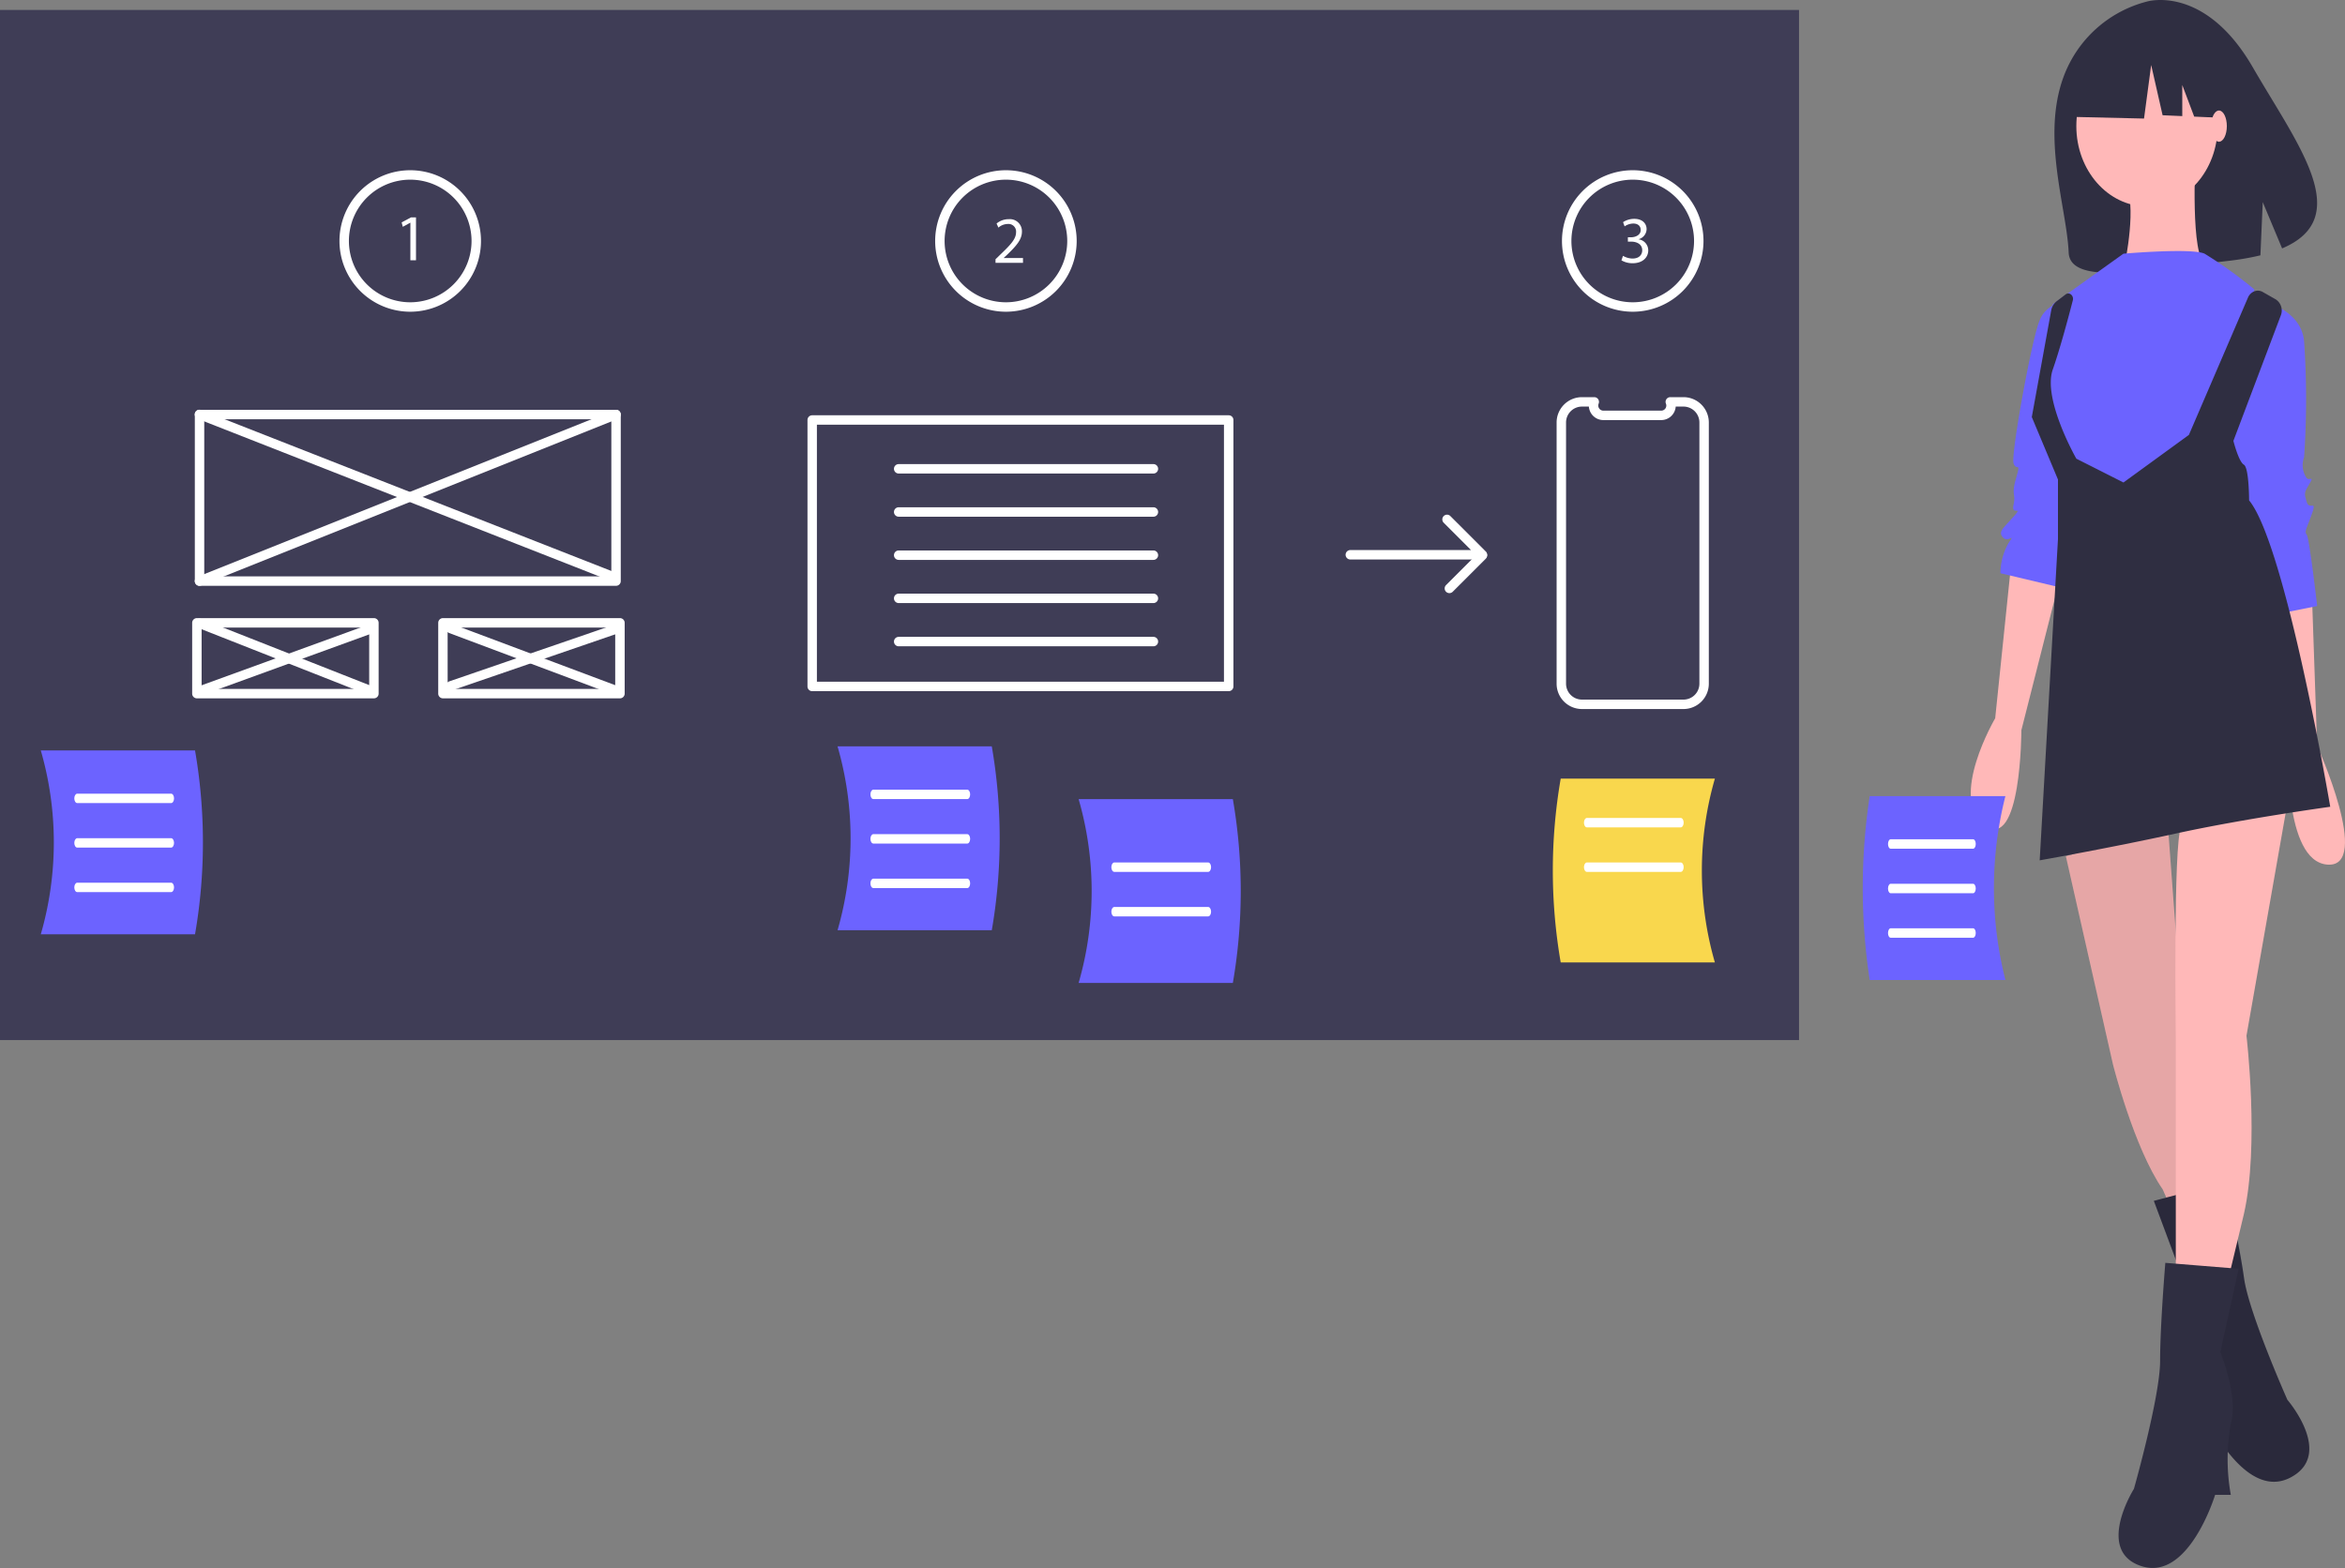 <svg xmlns="http://www.w3.org/2000/svg" width="172.674" height="115.483" viewBox="0 0 172.674 115.483">
  <rect x="0" y="0" width="172.674" height="115.483" fill="#808080" stroke="none"/>
  <g id="Grupo_16061" data-name="Grupo 16061" transform="translate(-7347.878 776)">
    <g id="Grupo_16051" data-name="Grupo 16051" transform="translate(1603 -868)">
      <rect id="Retângulo_6238" data-name="Retângulo 6238" width="132.471" height="75.869" transform="translate(5744.878 92.733)" fill="#3f3d56"/>
      <path id="Caminho_10580" data-name="Caminho 10580" d="M469.434,302.495h-30.67a.347.347,0,0,1-.347-.347V289.879a.347.347,0,0,1,.347-.347h30.67a.347.347,0,0,1,.347.347v12.268a.347.347,0,0,1-.347.347Zm-30.323-.695h29.976V290.227H439.111Z" transform="translate(5320.807 -167.349)" fill="#fff"/>
      <path id="Caminho_10581" data-name="Caminho 10581" d="M451.8,358.953H438.763a.347.347,0,0,1-.347-.347v-5.214a.347.347,0,0,1,.347-.347H451.8a.347.347,0,0,1,.347.347v5.214a.347.347,0,0,1-.347.347Zm-12.688-.695h12.34v-4.519h-12.34Z" transform="translate(5320.612 -215.52)" fill="#fff"/>
      <path id="Caminho_10582" data-name="Caminho 10582" d="M525.95,358.953H512.915a.347.347,0,0,1-.347-.347v-5.214a.347.347,0,0,1,.347-.347H525.95a.347.347,0,0,1,.347.347v5.214a.347.347,0,0,1-.347.347Zm-12.688-.695H525.6v-4.519h-12.34Z" transform="translate(5264.579 -215.52)" fill="#fff"/>
      <path id="Caminho_10583" data-name="Caminho 10583" d="M469.05,302.111a.348.348,0,0,1-.127-.024L438.636,290.2a.347.347,0,1,1,.254-.647l30.287,11.885a.347.347,0,0,1-.127.671Z" transform="translate(5320.802 -167.352)" fill="#fff"/>
      <path id="Caminho_10584" data-name="Caminho 10584" d="M438.763,302.494a.347.347,0,0,1-.129-.67L469.3,289.556a.347.347,0,0,1,.258.645l-30.67,12.268A.346.346,0,0,1,438.763,302.494Z" transform="translate(5320.808 -167.349)" fill="#fff"/>
      <path id="Caminho_10585" data-name="Caminho 10585" d="M452.22,358.884a.349.349,0,0,1-.127-.024l-12.652-4.984a.347.347,0,0,1,.255-.647l12.651,4.984a.347.347,0,0,1-.127.671Z" transform="translate(5320 -215.643)" fill="#fff"/>
      <path id="Caminho_10586" data-name="Caminho 10586" d="M439.569,360.114a.347.347,0,0,1-.119-.674l12.652-4.6a.347.347,0,0,1,.237.653l-12.652,4.6a.348.348,0,0,1-.119.021Z" transform="translate(5320 -216.869)" fill="#fff"/>
      <path id="Caminho_10587" data-name="Caminho 10587" d="M527.6,360.113a.35.35,0,0,1-.122-.022l-12.268-4.6a.347.347,0,0,1,.244-.651l12.268,4.6a.347.347,0,0,1-.122.673Z" transform="translate(5262.742 -216.869)" fill="#fff"/>
      <path id="Caminho_10588" data-name="Caminho 10588" d="M515.334,359.731a.347.347,0,0,1-.113-.676l12.268-4.217a.347.347,0,1,1,.226.657l-12.268,4.217A.347.347,0,0,1,515.334,359.731Z" transform="translate(5262.741 -216.872)" fill="#fff"/>
      <path id="Caminho_10590" data-name="Caminho 10590" d="M488.17,228.359a5.21,5.21,0,1,1,5.21-5.21A5.21,5.21,0,0,1,488.17,228.359Zm0-9.725a4.515,4.515,0,1,0,4.515,4.515,4.515,4.515,0,0,0-4.515-4.515Z" transform="translate(5286.915 -113.401)" fill="#fff"/>
      <path id="Caminho_10591" data-name="Caminho 10591" d="M667.8,228.359a5.21,5.21,0,1,1,5.21-5.21A5.21,5.21,0,0,1,667.8,228.359Zm0-9.725a4.515,4.515,0,1,0,4.515,4.515,4.515,4.515,0,0,0-4.515-4.515Z" transform="translate(5151.149 -113.401)" fill="#fff"/>
      <path id="Caminho_10592" data-name="Caminho 10592" d="M856.007,228.359a5.21,5.21,0,1,1,5.21-5.21A5.21,5.21,0,0,1,856.007,228.359Zm0-9.725a4.515,4.515,0,1,0,4.515,4.515,4.515,4.515,0,0,0-4.515-4.515Z" transform="translate(5009.097 -113.401)" fill="#fff"/>
      <path id="Caminho_10593" data-name="Caminho 10593" d="M500.991,236.289v-.263l.335-.326c.808-.769,1.173-1.178,1.178-1.654a.564.564,0,0,0-.628-.618,1.077,1.077,0,0,0-.672.267l-.136-.3a1.389,1.389,0,0,1,.9-.321.89.89,0,0,1,.968.92c0,.584-.423,1.056-1.09,1.7l-.253.234v.009h1.421v.355Z" transform="translate(5317.192 -124.932)" fill="#fff"/>
      <path id="Caminho_10596" data-name="Caminho 10596" d="M681.878,235.7a1.434,1.434,0,0,0,.7.2c.55,0,.72-.35.715-.613,0-.443-.4-.633-.817-.633h-.239v-.321h.239c.311,0,.706-.16.706-.535,0-.253-.161-.477-.555-.477a1.157,1.157,0,0,0-.632.21l-.112-.311a1.5,1.5,0,0,1,.827-.244c.623,0,.905.37.905.754a.786.786,0,0,1-.584.744v.01a.823.823,0,0,1,.706.812c0,.506-.394.949-1.153.949a1.6,1.6,0,0,1-.822-.214Z" transform="translate(5182.51 -124.858)" fill="#fff"/>
      <path id="Caminho_10597" data-name="Caminho 10597" d="M653.45,311.312h-30.67a.347.347,0,0,1-.347-.347V291.34a.347.347,0,0,1,.347-.347h30.67a.347.347,0,0,1,.347.347v19.625a.347.347,0,0,1-.347.347Zm-30.323-.695H653.1v-18.93H623.127Z" transform="translate(5181.904 -168.407)" fill="#fff"/>
      <path id="Caminho_10598" data-name="Caminho 10598" d="M668.554,307.022H649.8a.347.347,0,1,1,0-.695h18.756a.347.347,0,0,1,0,.695Z" transform="translate(5161.253 -180.146)" fill="#fff"/>
      <path id="Caminho_10599" data-name="Caminho 10599" d="M668.554,320.166H649.8a.347.347,0,1,1,0-.695h18.756a.347.347,0,0,1,0,.695Z" transform="translate(5161.253 -190.11)" fill="#fff"/>
      <path id="Caminho_10600" data-name="Caminho 10600" d="M668.554,333.31H649.8a.347.347,0,1,1,0-.695h18.756a.347.347,0,0,1,0,.695Z" transform="translate(5161.253 -200.073)" fill="#fff"/>
      <path id="Caminho_10601" data-name="Caminho 10601" d="M668.554,346.454H649.8a.347.347,0,1,1,0-.695h18.756a.347.347,0,0,1,0,.695Z" transform="translate(5161.253 -210.037)" fill="#fff"/>
      <path id="Caminho_10602" data-name="Caminho 10602" d="M668.554,359.6H649.8a.347.347,0,1,1,0-.695h18.756a.347.347,0,0,1,0,.695Z" transform="translate(5161.253 -220)" fill="#fff"/>
      <path id="Caminho_10615" data-name="Caminho 10615" d="M858.483,308.389h-7.477a1.867,1.867,0,0,1-1.866-1.865v-19.24a1.867,1.867,0,0,1,1.866-1.865h.907a.347.347,0,0,1,.322.477.375.375,0,0,0,.346.516h4.263a.374.374,0,0,0,.346-.515.347.347,0,0,1,.322-.478h.971a1.867,1.867,0,0,1,1.865,1.865v19.24A1.867,1.867,0,0,1,858.483,308.389Zm-7.477-22.276a1.172,1.172,0,0,0-1.171,1.17v19.24a1.172,1.172,0,0,0,1.171,1.171h7.477a1.172,1.172,0,0,0,1.171-1.171v-19.24a1.172,1.172,0,0,0-1.171-1.17h-.573a1.07,1.07,0,0,1-1.066.994h-4.263a1.07,1.07,0,0,1-1.065-.993Z" transform="translate(5010.359 -164.168)" fill="#fff"/>
      <path id="Caminho_10616" data-name="Caminho 10616" d="M793.884,324.962h-9.725a.347.347,0,0,1,0-.695h8.887l-2.012-2.012a.347.347,0,0,1,.491-.491l2.605,2.605a.347.347,0,0,1-.246.593Z" transform="translate(5060.151 -191.755)" fill="#fff"/>
      <path id="Caminho_10617" data-name="Caminho 10617" d="M814.829,335.741a.347.347,0,0,1-.245-.593l2.431-2.431a.347.347,0,0,1,.491.491l-2.431,2.431A.346.346,0,0,1,814.829,335.741Z" transform="translate(5036.775 -200.057)" fill="#fff"/>
      <path id="Caminho_10618" data-name="Caminho 10618" d="M859.9,415.065H848.547a39.718,39.718,0,0,1,0-13.54H859.9A24.361,24.361,0,0,0,859.9,415.065Z" transform="translate(5011.254 -252.179)" fill="#f9d74d"/>
      <path id="Caminho_10619" data-name="Caminho 10619" d="M633.036,405.276h11.357a39.722,39.722,0,0,0,0-13.54H633.036A24.365,24.365,0,0,1,633.036,405.276Z" transform="translate(5173.515 -244.764)" fill="#6c63ff"/>
      <path id="Caminho_10620" data-name="Caminho 10620" d="M705.705,421.288h11.356a39.718,39.718,0,0,0,0-13.54H705.705A24.364,24.364,0,0,1,705.705,421.288Z" transform="translate(5118.597 -256.893)" fill="#6c63ff"/>
      <path id="Caminho_10621" data-name="Caminho 10621" d="M650.414,406.1H643.5c-.119,0-.216-.155-.216-.347s.1-.347.216-.347h6.911c.119,0,.216.155.216.347S650.533,406.1,650.414,406.1Z" transform="translate(5165.688 -255.247)" fill="#fff"/>
      <path id="Caminho_10622" data-name="Caminho 10622" d="M650.414,419.646H643.5c-.119,0-.216-.155-.216-.347s.1-.347.216-.347h6.911c.119,0,.216.155.216.347S650.533,419.646,650.414,419.646Z" transform="translate(5165.688 -265.517)" fill="#fff"/>
      <path id="Caminho_10623" data-name="Caminho 10623" d="M723.083,428.268h-6.911c-.119,0-.216-.155-.216-.347s.1-.347.216-.347h6.911c.119,0,.216.155.216.347S723.2,428.268,723.083,428.268Z" transform="translate(5110.757 -272.053)" fill="#fff"/>
      <path id="Caminho_10624" data-name="Caminho 10624" d="M723.083,441.816h-6.911c-.119,0-.216-.155-.216-.347s.1-.347.216-.347h6.911c.119,0,.216.155.216.347S723.2,441.816,723.083,441.816Z" transform="translate(5110.757 -282.323)" fill="#fff"/>
      <path id="Caminho_10625" data-name="Caminho 10625" d="M864.727,414.719h-6.911c-.119,0-.216-.155-.216-.347s.1-.347.216-.347h6.911c.119,0,.216.155.216.347S864.846,414.719,864.727,414.719Z" transform="translate(5003.912 -261.783)" fill="#fff"/>
      <path id="Caminho_10626" data-name="Caminho 10626" d="M864.727,428.268h-6.911c-.119,0-.216-.155-.216-.347s.1-.347.216-.347h6.911c.119,0,.216.155.216.347S864.846,428.268,864.727,428.268Z" transform="translate(5003.912 -272.053)" fill="#fff"/>
      <path id="Caminho_10627" data-name="Caminho 10627" d="M650.414,433.194H643.5c-.119,0-.216-.155-.216-.347s.1-.347.216-.347h6.911c.119,0,.216.155.216.347S650.533,433.194,650.414,433.194Z" transform="translate(5165.688 -275.787)" fill="#fff"/>
      <path id="Caminho_10628" data-name="Caminho 10628" d="M392.858,406.508h11.357a39.72,39.72,0,0,0,0-13.54H392.858a24.364,24.364,0,0,1,0,13.54Z" transform="translate(5355.024 -245.697)" fill="#6c63ff"/>
      <path id="Caminho_10629" data-name="Caminho 10629" d="M410.236,407.329h-6.911c-.119,0-.216-.155-.216-.347s.1-.347.216-.347h6.911c.119,0,.216.155.216.347S410.355,407.329,410.236,407.329Z" transform="translate(5347.241 -256.181)" fill="#fff"/>
      <path id="Caminho_10630" data-name="Caminho 10630" d="M410.236,420.878h-6.911c-.119,0-.216-.155-.216-.347s.1-.347.216-.347h6.911c.119,0,.216.155.216.347S410.355,420.878,410.236,420.878Z" transform="translate(5347.241 -266.451)" fill="#fff"/>
      <path id="Caminho_10631" data-name="Caminho 10631" d="M410.236,434.426h-6.911c-.119,0-.216-.155-.216-.347s.1-.347.216-.347h6.911c.119,0,.216.155.216.347S410.355,434.426,410.236,434.426Z" transform="translate(5347.241 -276.721)" fill="#fff"/>
      <g id="Grupo_16060" data-name="Grupo 16060" transform="translate(0 -1.693)">
        <path id="Caminho_10851" data-name="Caminho 10851" d="M149.983,246.946a8.9,8.9,0,0,1,6.137-5.519s4.243-1.287,7.786,4.841c3.3,5.711,7.561,11.062,2.16,13.341L164.64,256.2l-.171,3.919a19.534,19.534,0,0,1-2.378.41c-5.991.692-11.638,1.842-11.742-.619C150.21,256.642,148.318,251.413,149.983,246.946Z" transform="translate(5746.855 -147.621)" fill="#2f2e41"/>
        <path id="Caminho_10844" data-name="Caminho 10844" d="M142.377,421.316l.385,11.173s4.048,8.983.771,8.763-2.891-8.763-2.891-8.763l-1.156-10.516Z" transform="translate(5772.738 -283.879)" fill="#ffb8b8"/>
        <path id="Caminho_10846" data-name="Caminho 10846" d="M242.521,413.026,241.365,424.2s-3.469,5.915-.771,7.887,2.7-7.011,2.7-7.011l2.891-11.392Z" transform="translate(5650.429 -277.607)" fill="#ffb8b8"/>
        <path id="Caminho_10840" data-name="Caminho 10840" d="M185.216,493.518l3.469,15.336s1.542,6.134,3.662,9.2l.771,1.753,3.084-.438-2.12-9.859-1.349-18.184Z" transform="translate(5711.782 -336.763)" fill="#ffb8b8"/>
        <path id="Caminho_10841" data-name="Caminho 10841" d="M185.216,493.518l3.469,15.336s1.542,6.134,3.662,9.2l.771,1.753,3.084-.438-2.12-9.859-1.349-18.184Z" transform="translate(5711.782 -336.763)" opacity="0.1"/>
        <path id="Caminho_10838" data-name="Caminho 10838" d="M157.32,598.956l-5.271,1.387,2.172,5.821s-.883,3.485-.042,5.33a14.713,14.713,0,0,1,.72,5.194l1.142-.2s2.774,5.935,6.051,4.24-.208-5.729-.208-5.729-2.834-6.368-3.193-8.965S157.32,598.956,157.32,598.956Z" transform="translate(5751.427 -418.206)" fill="#2f2e41"/>
        <path id="Caminho_10839" data-name="Caminho 10839" d="M157.32,598.956l-5.271,1.387,2.172,5.821s-.883,3.485-.042,5.33a14.713,14.713,0,0,1,.72,5.194l1.142-.2s2.774,5.935,6.051,4.24-.208-5.729-.208-5.729-2.834-6.368-3.193-8.965S157.32,598.956,157.32,598.956Z" transform="translate(5751.427 -418.206)" opacity="0.1"/>
        <path id="Caminho_10842" data-name="Caminho 10842" d="M168.47,486.721l-2.891,16.432s.964,8.106-.193,13.145l-1.156,4.82h-3.855V503.372s-.193-14.46.385-15.555S168.47,486.721,168.47,486.721Z" transform="translate(5744.718 -333.177)" fill="#ffb8b8"/>
        <path id="Caminho_10843" data-name="Caminho 10843" d="M180.367,623.98l5.4.438-1.349,6.134s1.349,3.286.771,5.258a14.8,14.8,0,0,0,0,5.258h-1.156s-1.927,6.353-5.4,5.258-.578-5.7-.578-5.7,1.927-6.792,1.927-9.421S180.367,623.98,180.367,623.98Z" transform="translate(5723.955 -437.278)" fill="#2f2e41"/>
        <ellipse id="Elipse_1431" data-name="Elipse 1431" cx="5.204" cy="5.915" rx="5.204" ry="5.915" transform="translate(5897.769 97.067)" fill="#ffb8b8"/>
        <path id="Caminho_10852" data-name="Caminho 10852" d="M193.14,290.046s-.385,7.449.771,7.887-5.975,0-5.975,0,.964-4.6,0-5.915S193.14,290.046,193.14,290.046Z" transform="translate(5713.398 -184.763)" fill="#ffb8b8"/>
        <path id="Caminho_10847" data-name="Caminho 10847" d="M177.566,317.518s5.011-.438,5.975,0a31.933,31.933,0,0,1,3.662,2.629l-1.349,13.8-10.986,2.629-1.735-2.848-1.735-4.163.771-5.258.193-3.067Z" transform="translate(5723.672 -205.141)" fill="#6c63ff"/>
        <path id="Caminho_10848" data-name="Caminho 10848" d="M152.18,332.882s2.506.657,2.7,2.848a62.366,62.366,0,0,1,0,8.544,1.67,1.67,0,0,0,.193,1.534c.193.219.578-.219.193.438s-.385.657-.193,1.315.771-.219.385.876-.578,1.315-.385,1.534.771,5.258.771,5.258l-3.277.657-3.277-12.926Z" transform="translate(5759.659 -216.902)" fill="#6c63ff"/>
        <path id="Caminho_10849" data-name="Caminho 10849" d="M236.823,332.882a2.067,2.067,0,0,0-1.735,1.315c-.578,1.314-2.12,9.859-1.927,10.516s.578-.219.193,1.1,0,1.1-.193,1.972.771,0,0,.876-1.156,1.1-.771,1.534.964-.438.385.438a4.626,4.626,0,0,0-.578,2.191l4.626,1.1,1.349-12.269Z" transform="translate(5659.982 -216.913)" fill="#6c63ff"/>
        <path id="Caminho_10845" data-name="Caminho 10845" d="M162.633,329.38l-.947-.538a.722.722,0,0,0-.622-.049.853.853,0,0,0-.468.468l-4.348,10.107-4.818,3.505-3.469-1.753s-2.506-4.382-1.735-6.573c.523-1.485,1.135-3.771,1.475-5.089a.424.424,0,0,0-.128-.428.313.313,0,0,0-.4-.01l-.657.5a1.108,1.108,0,0,0-.408.688l-1.427,7.846,1.927,4.6v4.382L145.262,370.7s5.011-.876,10.022-1.972,11.372-1.972,11.372-1.972-3.277-19.28-5.975-22.566c0,0,0-2.41-.385-2.629s-.771-1.753-.771-1.753l3.491-9.239A.98.98,0,0,0,162.633,329.38Z" transform="translate(5749.809 -213.644)" fill="#2f2e41"/>
        <path id="Caminho_10856" data-name="Caminho 10856" d="M63.929,81.176l4.416-2.629,6.1,1.076L75.7,85.957l-3.141-.137-.877-2.327v2.289l-1.449-.063-.841-3.7-.526,3.944-5.152-.12Z" transform="translate(5833.888 16.462)" fill="#2f2e41"/>
        <ellipse id="Elipse_1432" data-name="Elipse 1432" cx="0.578" cy="1.15" rx="0.578" ry="1.15" transform="translate(5907.695 101.832)" fill="#ffb8b8"/>
        <path id="Caminho_10850" data-name="Caminho 10850" d="M266.36,496.508h-9.991a45.078,45.078,0,0,1,0-13.54h9.991A27.572,27.572,0,0,0,266.36,496.508Z" transform="translate(5626.185 -330.638)" fill="#6c63ff"/>
        <path id="Caminho_10853" data-name="Caminho 10853" d="M266.3,497.329h6.08c.1,0,.19-.155.19-.347s-.085-.347-.19-.347H266.3c-.1,0-.19.155-.19.347S266.194,497.329,266.3,497.329Z" transform="translate(5617.792 -341.129)" fill="#fff"/>
        <path id="Caminho_10854" data-name="Caminho 10854" d="M266.3,510.878h6.08c.1,0,.19-.155.19-.347s-.085-.347-.19-.347H266.3c-.1,0-.19.155-.19.347S266.194,510.878,266.3,510.878Z" transform="translate(5617.792 -351.399)" fill="#fff"/>
        <path id="Caminho_10855" data-name="Caminho 10855" d="M266.3,524.426h6.08c.1,0,.19-.155.19-.347s-.085-.347-.19-.347H266.3c-.1,0-.19.155-.19.347S266.194,524.426,266.3,524.426Z" transform="translate(5617.792 -361.669)" fill="#fff"/>
      </g>
      <path id="Caminho_10837" data-name="Caminho 10837" d="M357.739,233.6h-.01l-.55.3-.083-.326.691-.37h.365v3.163h-.414Z" transform="translate(5417.358 -125.196)" fill="#fff"/>
    </g>
  </g>
</svg>
